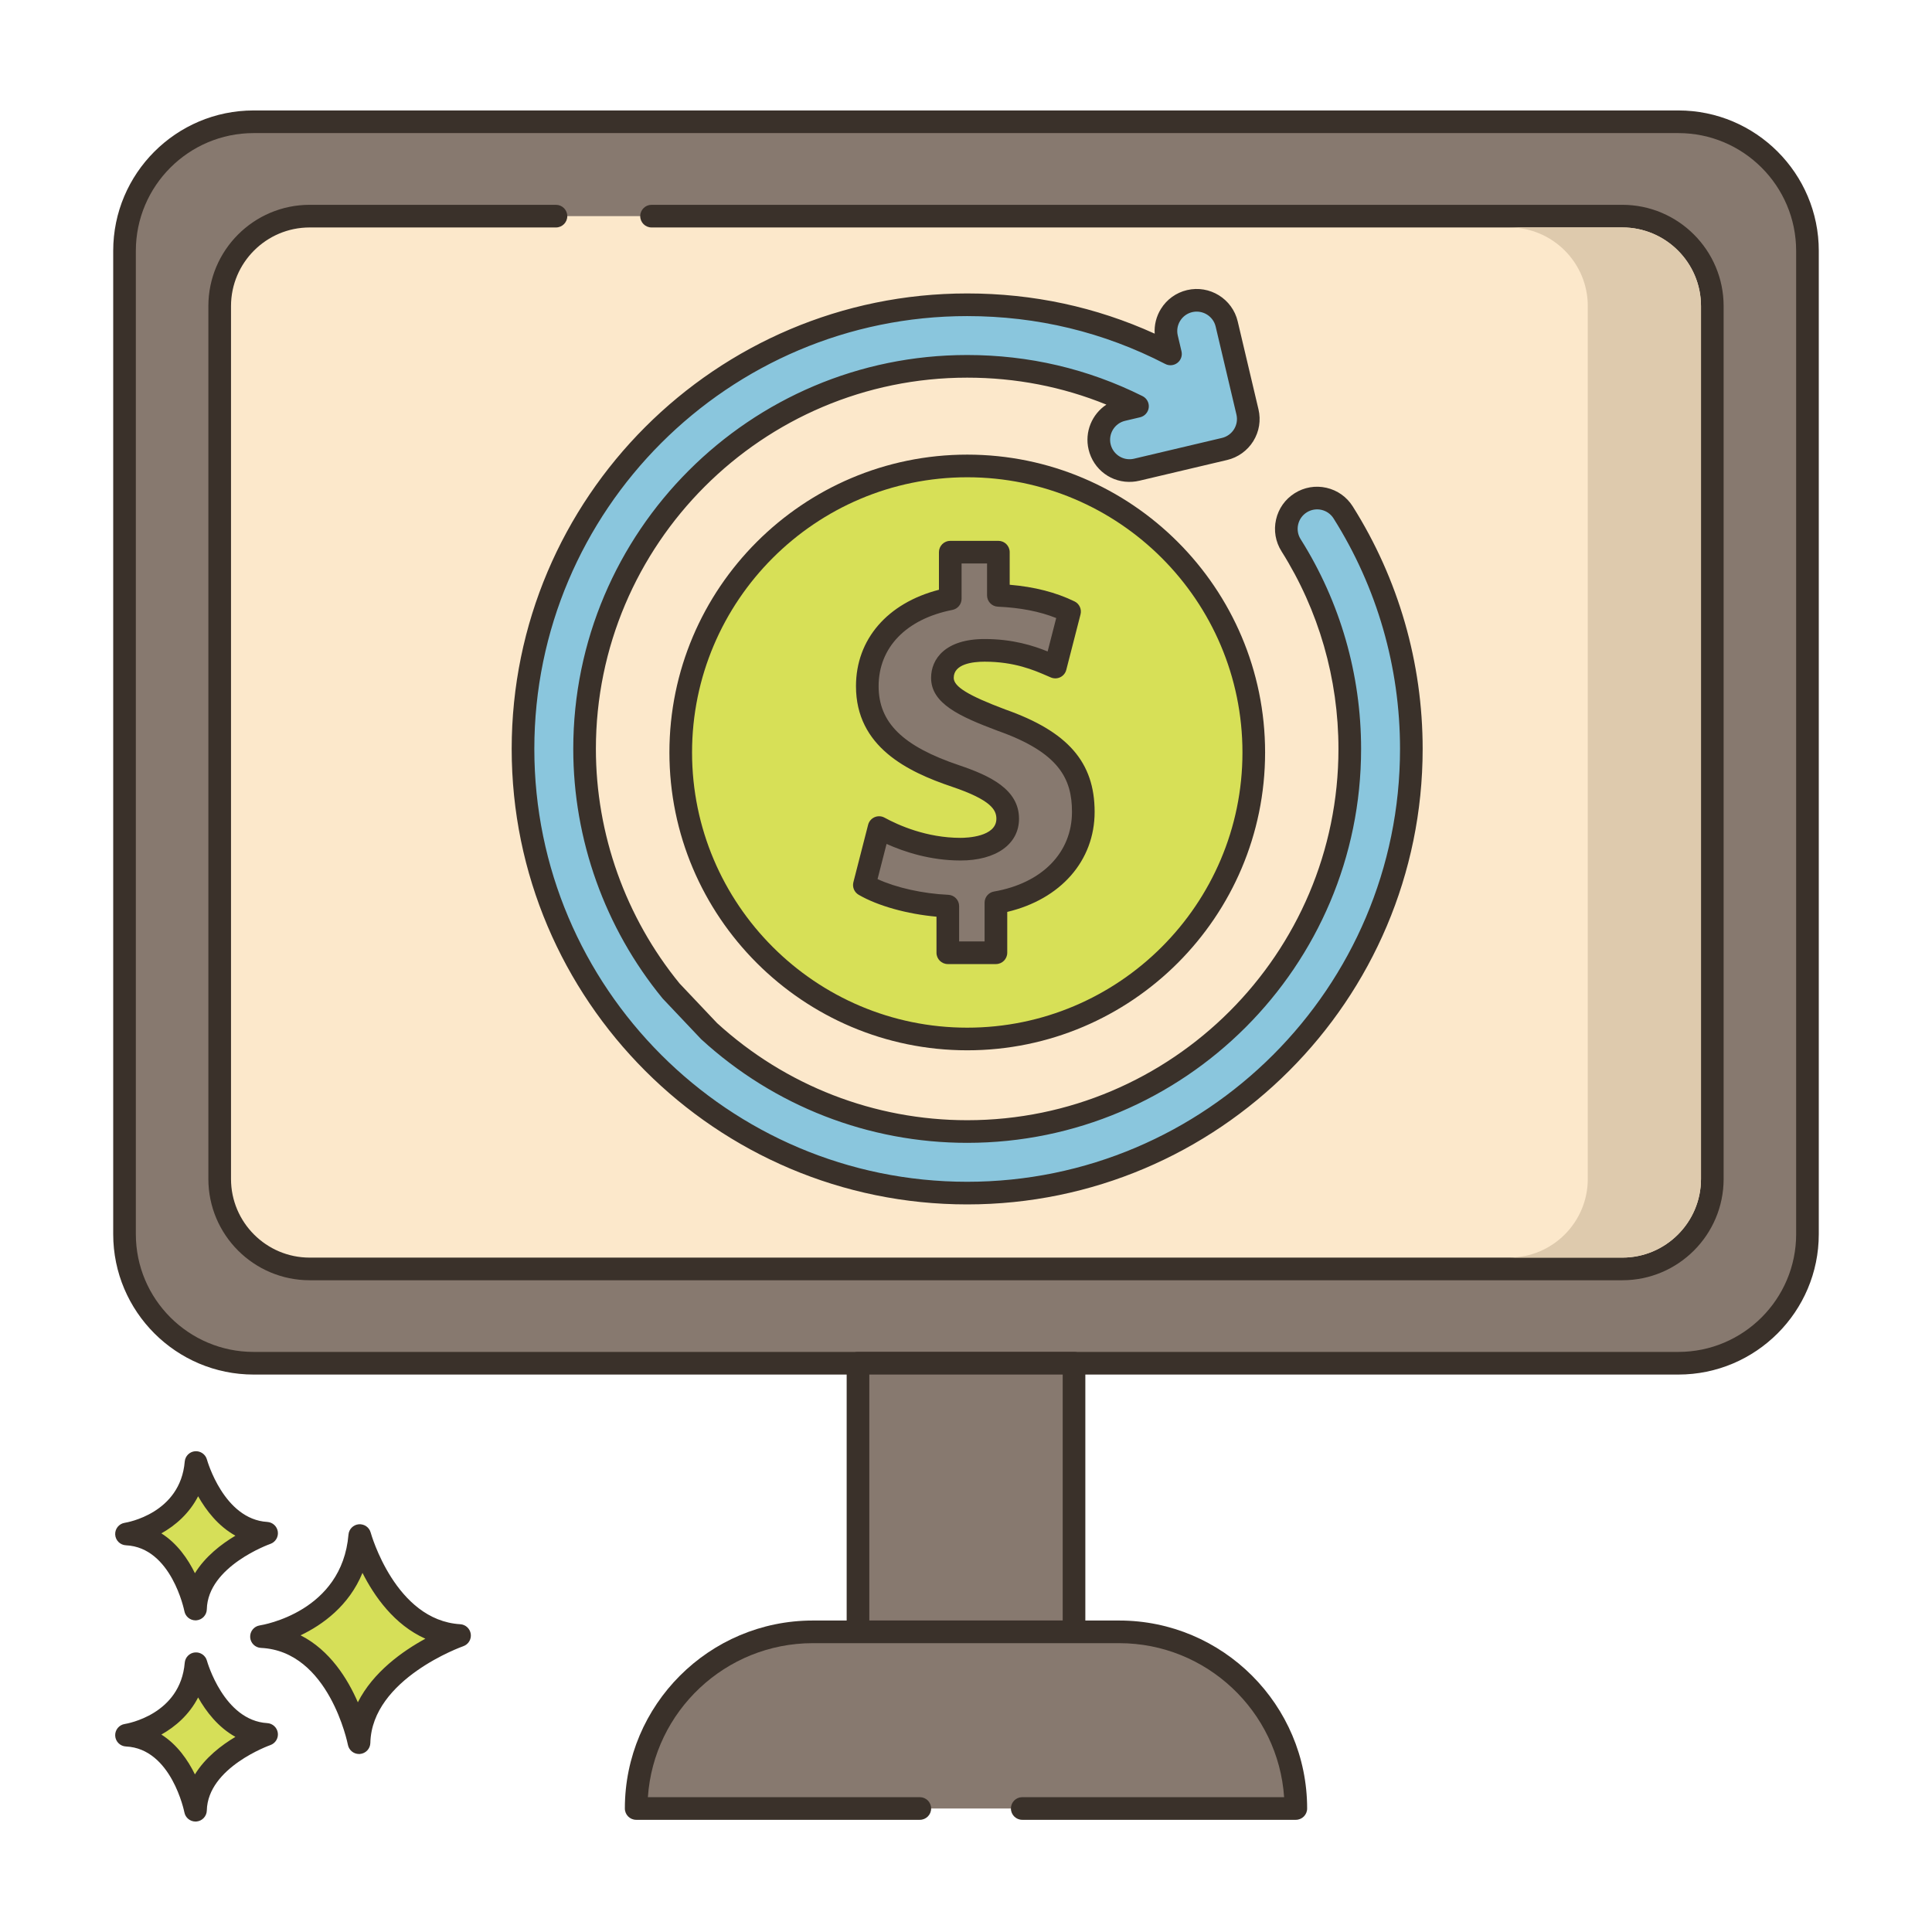 <?xml version="1.0" encoding="utf-8"?>
<!-- Generator: Adobe Illustrator 22.0.1, SVG Export Plug-In . SVG Version: 6.00 Build 0)  -->
<svg version="1.1" id="Layer_1" xmlns="http://www.w3.org/2000/svg" xmlns:xlink="http://www.w3.org/1999/xlink" x="0px" y="0px"
	 viewBox="0 0 256 256" style="enable-background:new 0 0 256 256;" xml:space="preserve">
<style type="text/css">
	.st0{fill:#3A312A;}
	.st1{fill:#8AC6DD;}
	.st2{fill:#F16C7A;}
	.st3{fill:#D7E057;}
	.st4{fill:#87796F;}
	.st5{fill:#FCE8CB;}
	.st6{fill:#DECAAD;}
	.st7{fill:#D6DF58;}
	.st8{fill:#FAE6CA;}
	.st9{fill:#DDC9AC;}
	.st10{fill:#D5DE58;}
	.st11{fill:#ED6E7A;}
	.st12{fill:#8AC5DC;}
	.st13{fill:#6CA8BF;}
	.st14{fill:#695B51;}
	.st15{fill:#F8E4C8;}
	.st16{fill:#EF6D7A;}
	.st17{fill-rule:evenodd;clip-rule:evenodd;fill:#F8E4C8;}
	.st18{fill:#89C4DB;}
	.st19{fill:#F59689;}
	.st20{fill:#D34E5C;}
	.st21{fill:#F7E3C7;}
	.st22{fill:#8AC3DA;}
	.st23{fill-rule:evenodd;clip-rule:evenodd;fill:#F7E3C7;}
	.st24{fill-rule:evenodd;clip-rule:evenodd;fill:#87796F;}
	.st25{fill:#B9C239;}
	.st26{fill:#D4DB56;}
	.st27{fill-rule:evenodd;clip-rule:evenodd;fill:#F16C7A;}
	.st28{fill-rule:evenodd;clip-rule:evenodd;fill:#F6E2C6;}
	.st29{fill:#F6E2C6;}
	.st30{fill-rule:evenodd;clip-rule:evenodd;fill:#FAE6CA;}
	.st31{fill:#B8C136;}
</style>
<g>
	<g>
		<g>
			<path class="st4" d="M222.395,16.135H33.605c-9.447,0-17.105,7.658-17.105,17.106V163.53c0,9.447,7.658,17.105,17.105,17.105
				h188.789c9.447,0,17.105-7.658,17.105-17.105V33.241C239.5,23.794,231.842,16.135,222.395,16.135z"/>
		</g>
	</g>
	<g>
		<g>
			<path class="st0" d="M222.395,14.635H33.605C23.347,14.635,15,22.981,15,33.241V163.53c0,10.259,8.347,18.606,18.605,18.606
				h188.789c10.259,0,18.605-8.346,18.605-18.606V33.241C241,22.981,232.653,14.635,222.395,14.635z M238,163.53
				c0,8.605-7.001,15.606-15.605,15.606H33.605c-8.604,0-15.605-7.001-15.605-15.606V33.241c0-8.605,7.001-15.605,15.605-15.605
				h188.789c8.604,0,15.605,7,15.605,15.605V163.53z"/>
		</g>
	</g>
	<g>
		<g>
			<path class="st5" d="M214.97,28.64H41.03c-6.58,0-11.92,5.33-11.92,11.92v115.66c0,6.58,5.34,11.92,11.92,11.92h173.94
				c6.58,0,11.92-5.34,11.92-11.92V40.56C226.89,33.97,221.55,28.64,214.97,28.64z"/>
		</g>
	</g>
	<g>
		<g>
			<path class="st0" d="M214.97,27.14H86.333c-0.828,0-1.5,0.671-1.5,1.5c0,0.829,0.672,1.5,1.5,1.5H214.97
				c5.745,0,10.42,4.674,10.42,10.42v115.66c0,5.746-4.675,10.42-10.42,10.42H41.03c-5.745,0-10.42-4.674-10.42-10.42V40.56
				c0-5.746,4.675-10.42,10.42-10.42h32.638c0.828,0,1.5-0.671,1.5-1.5c0-0.829-0.672-1.5-1.5-1.5H41.03
				c-7.399,0-13.42,6.02-13.42,13.42v115.66c0,7.4,6.021,13.42,13.42,13.42H214.97c7.399,0,13.42-6.02,13.42-13.42V40.56
				C228.39,33.16,222.369,27.14,214.97,27.14z"/>
		</g>
	</g>
	<g>
		<g>
			<rect x="113.688" y="180.635" class="st4" width="28.625" height="35.593"/>
		</g>
	</g>
	<g>
		<g>
			<path class="st0" d="M142.313,179.135h-28.625c-0.828,0-1.5,0.671-1.5,1.5v35.593c0,0.829,0.672,1.5,1.5,1.5h28.625
				c0.828,0,1.5-0.671,1.5-1.5v-35.593C143.813,179.807,143.141,179.135,142.313,179.135z M140.813,214.728h-25.625v-32.593h25.625
				V214.728z"/>
		</g>
	</g>
	<g>
		<g>
			<path class="st4" d="M148.296,216.229h-40.593c-12.927,0-23.407,10.479-23.407,23.407h87.406
				C171.703,226.708,161.224,216.229,148.296,216.229z"/>
		</g>
	</g>
	<g>
		<g>
			<path class="st0" d="M148.297,214.728h-40.594c-13.733,0-24.906,11.173-24.906,24.907c0,0.829,0.672,1.5,1.5,1.5h37.584
				c0.828,0,1.5-0.671,1.5-1.5c0-0.829-0.672-1.5-1.5-1.5H85.848c0.773-11.382,10.28-20.407,21.855-20.407h40.594
				c11.575,0,21.082,9.024,21.855,20.407h-34.701c-0.828,0-1.5,0.671-1.5,1.5c0,0.829,0.672,1.5,1.5,1.5h36.252
				c0.828,0,1.5-0.671,1.5-1.5C173.203,225.902,162.03,214.728,148.297,214.728z"/>
		</g>
	</g>
	<g>
		<g>
			<path class="st6" d="M214.97,30.135h-15c5.74,0,10.42,4.67,10.42,10.42v115.66c0,5.75-4.68,10.42-10.42,10.42h15
				c5.74,0,10.42-4.67,10.42-10.42V40.555C225.39,34.805,220.71,30.135,214.97,30.135z"/>
		</g>
	</g>
	<g>
		<g>
			<path class="st7" d="M47.671,203.469c-0.974,11.564-13.025,13.389-13.025,13.389c10.346,0.487,12.925,14.059,12.925,14.059
				c0.221-9.677,13.321-14.202,13.321-14.202C51.079,216.129,47.671,203.469,47.671,203.469z"/>
		</g>
	</g>
	<g>
		<g>
			<path class="st0" d="M60.982,215.218c-8.604-0.514-11.832-12.024-11.863-12.141c-0.19-0.702-0.849-1.161-1.584-1.102
				c-0.725,0.066-1.298,0.642-1.359,1.367c-0.859,10.215-11.313,11.964-11.754,12.033c-0.763,0.115-1.313,0.79-1.273,1.56
				c0.04,0.77,0.657,1.384,1.428,1.421c9.028,0.425,11.499,12.718,11.522,12.842c0.138,0.711,0.76,1.217,1.473,1.217
				c0.042,0,0.084-0.002,0.126-0.005c0.765-0.064,1.357-0.693,1.375-1.459c0.193-8.508,12.19-12.777,12.312-12.819
				c0.676-0.235,1.092-0.914,0.994-1.623C62.279,215.802,61.696,215.261,60.982,215.218z M47.417,225.565
				c-1.357-3.13-3.709-6.908-7.588-8.877c2.931-1.405,6.409-3.913,8.202-8.273c1.551,3.071,4.2,6.88,8.334,8.722
				C53.358,218.777,49.443,221.543,47.417,225.565z"/>
		</g>
	</g>
	<g>
		<g>
			<path class="st7" d="M25.972,220.45c-0.689,8.179-9.212,9.471-9.212,9.471c7.318,0.344,9.142,9.944,9.142,9.944
				c0.156-6.845,9.422-10.045,9.422-10.045C28.383,229.404,25.972,220.45,25.972,220.45z"/>
		</g>
	</g>
	<g>
		<g>
			<path class="st0" d="M35.414,228.322c-5.767-0.345-7.972-8.186-7.993-8.265c-0.19-0.703-0.866-1.163-1.582-1.102
				c-0.726,0.065-1.3,0.642-1.361,1.368c-0.579,6.871-7.646,8.067-7.942,8.114c-0.763,0.115-1.313,0.79-1.273,1.56
				c0.04,0.77,0.657,1.384,1.428,1.421c6.035,0.284,7.724,8.644,7.739,8.726c0.136,0.712,0.759,1.22,1.473,1.22
				c0.041,0,0.083-0.001,0.125-0.005c0.765-0.063,1.358-0.694,1.376-1.461c0.13-5.709,8.331-8.634,8.412-8.662
				c0.676-0.234,1.093-0.913,0.996-1.622C36.713,228.906,36.128,228.365,35.414,228.322z M25.829,235.117
				c-0.924-1.886-2.34-3.947-4.447-5.28c1.856-1.041,3.697-2.63,4.871-4.917c1.057,1.874,2.654,3.955,4.941,5.224
				C29.345,231.245,27.205,232.884,25.829,235.117z"/>
		</g>
	</g>
	<g>
		<g>
			<path class="st7" d="M25.972,193.792c-0.689,8.179-9.212,9.471-9.212,9.471c7.318,0.345,9.142,9.944,9.142,9.944
				c0.156-6.845,9.422-10.045,9.422-10.045C28.383,202.747,25.972,193.792,25.972,193.792z"/>
		</g>
	</g>
	<g>
		<g>
			<path class="st0" d="M35.414,201.664c-5.767-0.345-7.972-8.185-7.993-8.264c-0.19-0.702-0.866-1.162-1.582-1.102
				c-0.726,0.065-1.3,0.642-1.361,1.368c-0.579,6.871-7.646,8.066-7.942,8.113c-0.763,0.115-1.313,0.79-1.273,1.56
				c0.04,0.77,0.657,1.384,1.428,1.421c6.035,0.284,7.724,8.645,7.739,8.726c0.136,0.713,0.759,1.22,1.473,1.22
				c0.041,0,0.083-0.001,0.125-0.005c0.765-0.063,1.358-0.694,1.376-1.461c0.13-5.71,8.331-8.634,8.412-8.662
				c0.676-0.234,1.093-0.913,0.996-1.622C36.713,202.248,36.128,201.707,35.414,201.664z M25.829,208.459
				c-0.924-1.885-2.34-3.947-4.447-5.28c1.856-1.041,3.697-2.63,4.871-4.917c1.057,1.873,2.654,3.955,4.941,5.224
				C29.345,204.588,27.205,206.227,25.829,208.459z"/>
		</g>
	</g>
	<g>
		<g>
			<path class="st1" d="M177.975,67.899c-1.201-1.906-3.721-2.477-5.626-1.275c-1.906,1.202-2.476,3.72-1.275,5.626
				c5.088,8.07,7.777,17.402,7.777,26.988c0,27.954-22.742,50.696-50.696,50.696c-13.163,0-25.169-5.044-34.19-13.298l-5.043-5.328
				c-7.16-8.744-11.463-19.913-11.463-32.07c0-27.954,22.742-50.696,50.696-50.696c7.949,0,15.61,1.817,22.569,5.291l-1.989,0.47
				c-2.193,0.518-3.55,2.715-3.032,4.908c0.467,1.977,2.298,3.275,4.261,3.131c0.215-0.016,0.431-0.048,0.646-0.099l11.652-2.752
				c1.053-0.249,1.964-0.906,2.532-1.826c0.569-0.92,0.749-2.029,0.5-3.082l-2.752-11.652c-0.518-2.192-2.716-3.548-4.907-3.032
				c-2.193,0.518-3.55,2.715-3.032,4.907l0.494,2.091c-8.274-4.279-17.432-6.513-26.941-6.513
				c-32.452,0-58.854,26.402-58.854,58.854c0,32.452,26.402,58.854,58.854,58.854s58.854-26.402,58.854-58.854
				C187.009,88.111,183.885,77.274,177.975,67.899z"/>
		</g>
	</g>
	<g>
		<g>
			<path class="st0" d="M179.244,67.1c-0.795-1.261-2.033-2.137-3.487-2.466c-1.455-0.331-2.949-0.072-4.208,0.722
				c-1.261,0.795-2.137,2.033-2.466,3.486s-0.072,2.948,0.723,4.208c4.937,7.83,7.546,16.886,7.546,26.188
				c0,27.127-22.069,49.196-49.196,49.196c-12.282,0-24.049-4.57-33.139-12.869l-4.968-5.249
				c-7.151-8.753-11.09-19.788-11.09-31.079c0-27.127,22.069-49.196,49.196-49.196c6.427,0,12.615,1.2,18.447,3.572
				c-1.897,1.254-2.911,3.603-2.359,5.941c0.634,2.681,3.074,4.488,5.829,4.283c0.296-0.022,0.592-0.067,0.883-0.135l11.651-2.752
				c1.43-0.337,2.692-1.248,3.463-2.497c0.784-1.268,1.027-2.765,0.685-4.215l-2.752-11.652c-0.706-2.991-3.719-4.851-6.712-4.147
				c-1.451,0.343-2.681,1.229-3.465,2.497c-0.615,0.996-0.896,2.133-0.823,3.277c-7.788-3.538-16.132-5.33-24.847-5.33
				c-33.279,0-60.354,27.075-60.354,60.354c0,33.279,27.075,60.354,60.354,60.354s60.354-27.075,60.354-60.354
				C188.51,87.827,185.306,76.713,179.244,67.1z M128.155,156.592c-31.625,0-57.354-25.729-57.354-57.354
				c0-31.625,25.729-57.354,57.354-57.354c9.277,0,18.109,2.135,26.251,6.345c0.521,0.269,1.149,0.211,1.612-0.15
				c0.462-0.36,0.672-0.957,0.537-1.527l-0.493-2.092c-0.159-0.67-0.047-1.362,0.315-1.948c0.362-0.586,0.931-0.996,1.6-1.154
				c1.383-0.321,2.779,0.534,3.104,1.917l2.752,11.652c0.158,0.67,0.047,1.362-0.316,1.948c-0.356,0.578-0.94,0.999-1.601,1.154
				l-11.65,2.752c-0.138,0.032-0.274,0.053-0.412,0.063c-1.247,0.094-2.399-0.74-2.691-1.98c-0.327-1.384,0.533-2.776,1.917-3.103
				l1.988-0.469c0.614-0.145,1.072-0.66,1.146-1.287c0.072-0.627-0.255-1.233-0.82-1.515c-7.24-3.616-15.059-5.449-23.238-5.449
				c-28.781,0-52.196,23.415-52.196,52.196c0,12,4.191,23.727,11.803,33.021c0.023,0.028,0.046,0.055,0.07,0.081l5.043,5.328
				c0.025,0.026,0.051,0.051,0.077,0.075c9.649,8.829,22.151,13.691,35.203,13.691c28.781,0,52.196-23.415,52.196-52.196
				c0-9.869-2.77-19.478-8.009-27.788c-0.367-0.583-0.486-1.273-0.334-1.945s0.558-1.244,1.141-1.612
				c0.583-0.367,1.276-0.485,1.944-0.334c0.672,0.152,1.244,0.557,1.612,1.141c5.76,9.134,8.804,19.694,8.804,30.539
				C185.51,130.863,159.78,156.592,128.155,156.592z"/>
		</g>
	</g>
	<g>
		<g>
			<circle class="st3" cx="128.166" cy="99.706" r="37.965"/>
		</g>
	</g>
	<g>
		<g>
			<path class="st0" d="M128.166,60.24c-21.761,0-39.465,17.704-39.465,39.465c0,21.761,17.704,39.465,39.465,39.465
				c21.762,0,39.466-17.704,39.466-39.465C167.632,77.944,149.928,60.24,128.166,60.24z M128.166,136.171
				c-20.106,0-36.465-16.358-36.465-36.465c0-20.107,16.358-36.465,36.465-36.465c20.107,0,36.466,16.358,36.466,36.465
				C164.632,119.813,148.273,136.171,128.166,136.171z"/>
		</g>
	</g>
	<g>
		<g>
			<path class="st4" d="M132.68,95.412c-5.529-2.081-7.807-3.447-7.807-5.594c0-1.821,1.366-3.643,5.595-3.643
				c4.683,0,7.676,1.496,9.367,2.212l1.887-7.35c-2.147-1.041-5.074-1.953-9.432-2.147v-5.725h-6.375v6.179
				c-6.96,1.366-10.993,5.854-10.993,11.579c0,6.31,4.748,9.563,11.709,11.904c4.814,1.626,6.896,3.188,6.896,5.659
				c0,2.603-2.537,4.034-6.245,4.034c-4.229,0-8.066-1.366-10.798-2.862l-1.951,7.61c2.472,1.431,6.7,2.601,11.058,2.797v6.179
				h6.375v-6.635c7.481-1.3,11.579-6.244,11.579-12.034C143.543,101.723,140.42,98.145,132.68,95.412z"/>
		</g>
	</g>
	<g>
		<g>
			<path class="st0" d="M133.208,94.009c-4.918-1.851-6.834-3.026-6.834-4.19c0-1.864,2.565-2.143,4.095-2.143
				c3.963,0,6.57,1.134,8.296,1.884l0.485,0.209c0.402,0.169,0.858,0.156,1.25-0.037c0.392-0.194,0.68-0.549,0.788-0.972l1.887-7.35
				c0.177-0.691-0.156-1.412-0.799-1.723c-2.474-1.2-5.294-1.925-8.586-2.204v-4.318c0-0.829-0.672-1.5-1.5-1.5h-6.375
				c-0.828,0-1.5,0.671-1.5,1.5v4.982c-6.815,1.756-10.993,6.564-10.993,12.777c0,8.016,6.803,11.332,12.728,13.325
				c5.164,1.745,5.876,3.068,5.876,4.238c0,2.412-3.952,2.534-4.744,2.534c-4.513,0-8.252-1.678-10.079-2.678
				c-0.406-0.222-0.891-0.245-1.317-0.06c-0.425,0.185-0.74,0.555-0.856,1.003l-1.951,7.61c-0.167,0.651,0.12,1.334,0.702,1.671
				c2.543,1.472,6.395,2.545,10.309,2.9v4.778c0,0.829,0.672,1.5,1.5,1.5h6.375c0.828,0,1.5-0.671,1.5-1.5v-5.412
				c7.077-1.679,11.579-6.775,11.579-13.257C145.043,100.994,141.495,96.933,133.208,94.009z M131.707,118.133
				c-0.719,0.125-1.243,0.748-1.243,1.478v5.135h-3.375v-4.68c0-0.802-0.631-1.462-1.433-1.499
				c-3.386-0.152-6.919-0.948-9.376-2.082l1.195-4.66c2.322,1.046,5.787,2.195,9.806,2.195c4.704,0,7.744-2.172,7.744-5.534
				c0-3.872-3.805-5.691-7.917-7.081c-7.49-2.519-10.687-5.655-10.687-10.482c0-5.127,3.657-8.905,9.782-10.108
				c0.703-0.138,1.211-0.755,1.211-1.472v-4.679h3.375v4.225c0,0.803,0.632,1.463,1.434,1.499c2.983,0.133,5.525,0.627,7.73,1.507
				l-1.137,4.427c-1.876-0.76-4.608-1.647-8.348-1.647c-5.231,0-7.095,2.657-7.095,5.143c0,3.422,3.804,5.126,8.807,7.009
				c8.185,2.889,9.862,6.387,9.862,10.75C142.043,112.98,138.082,117.025,131.707,118.133z"/>
		</g>
	</g>
</g>
</svg>
